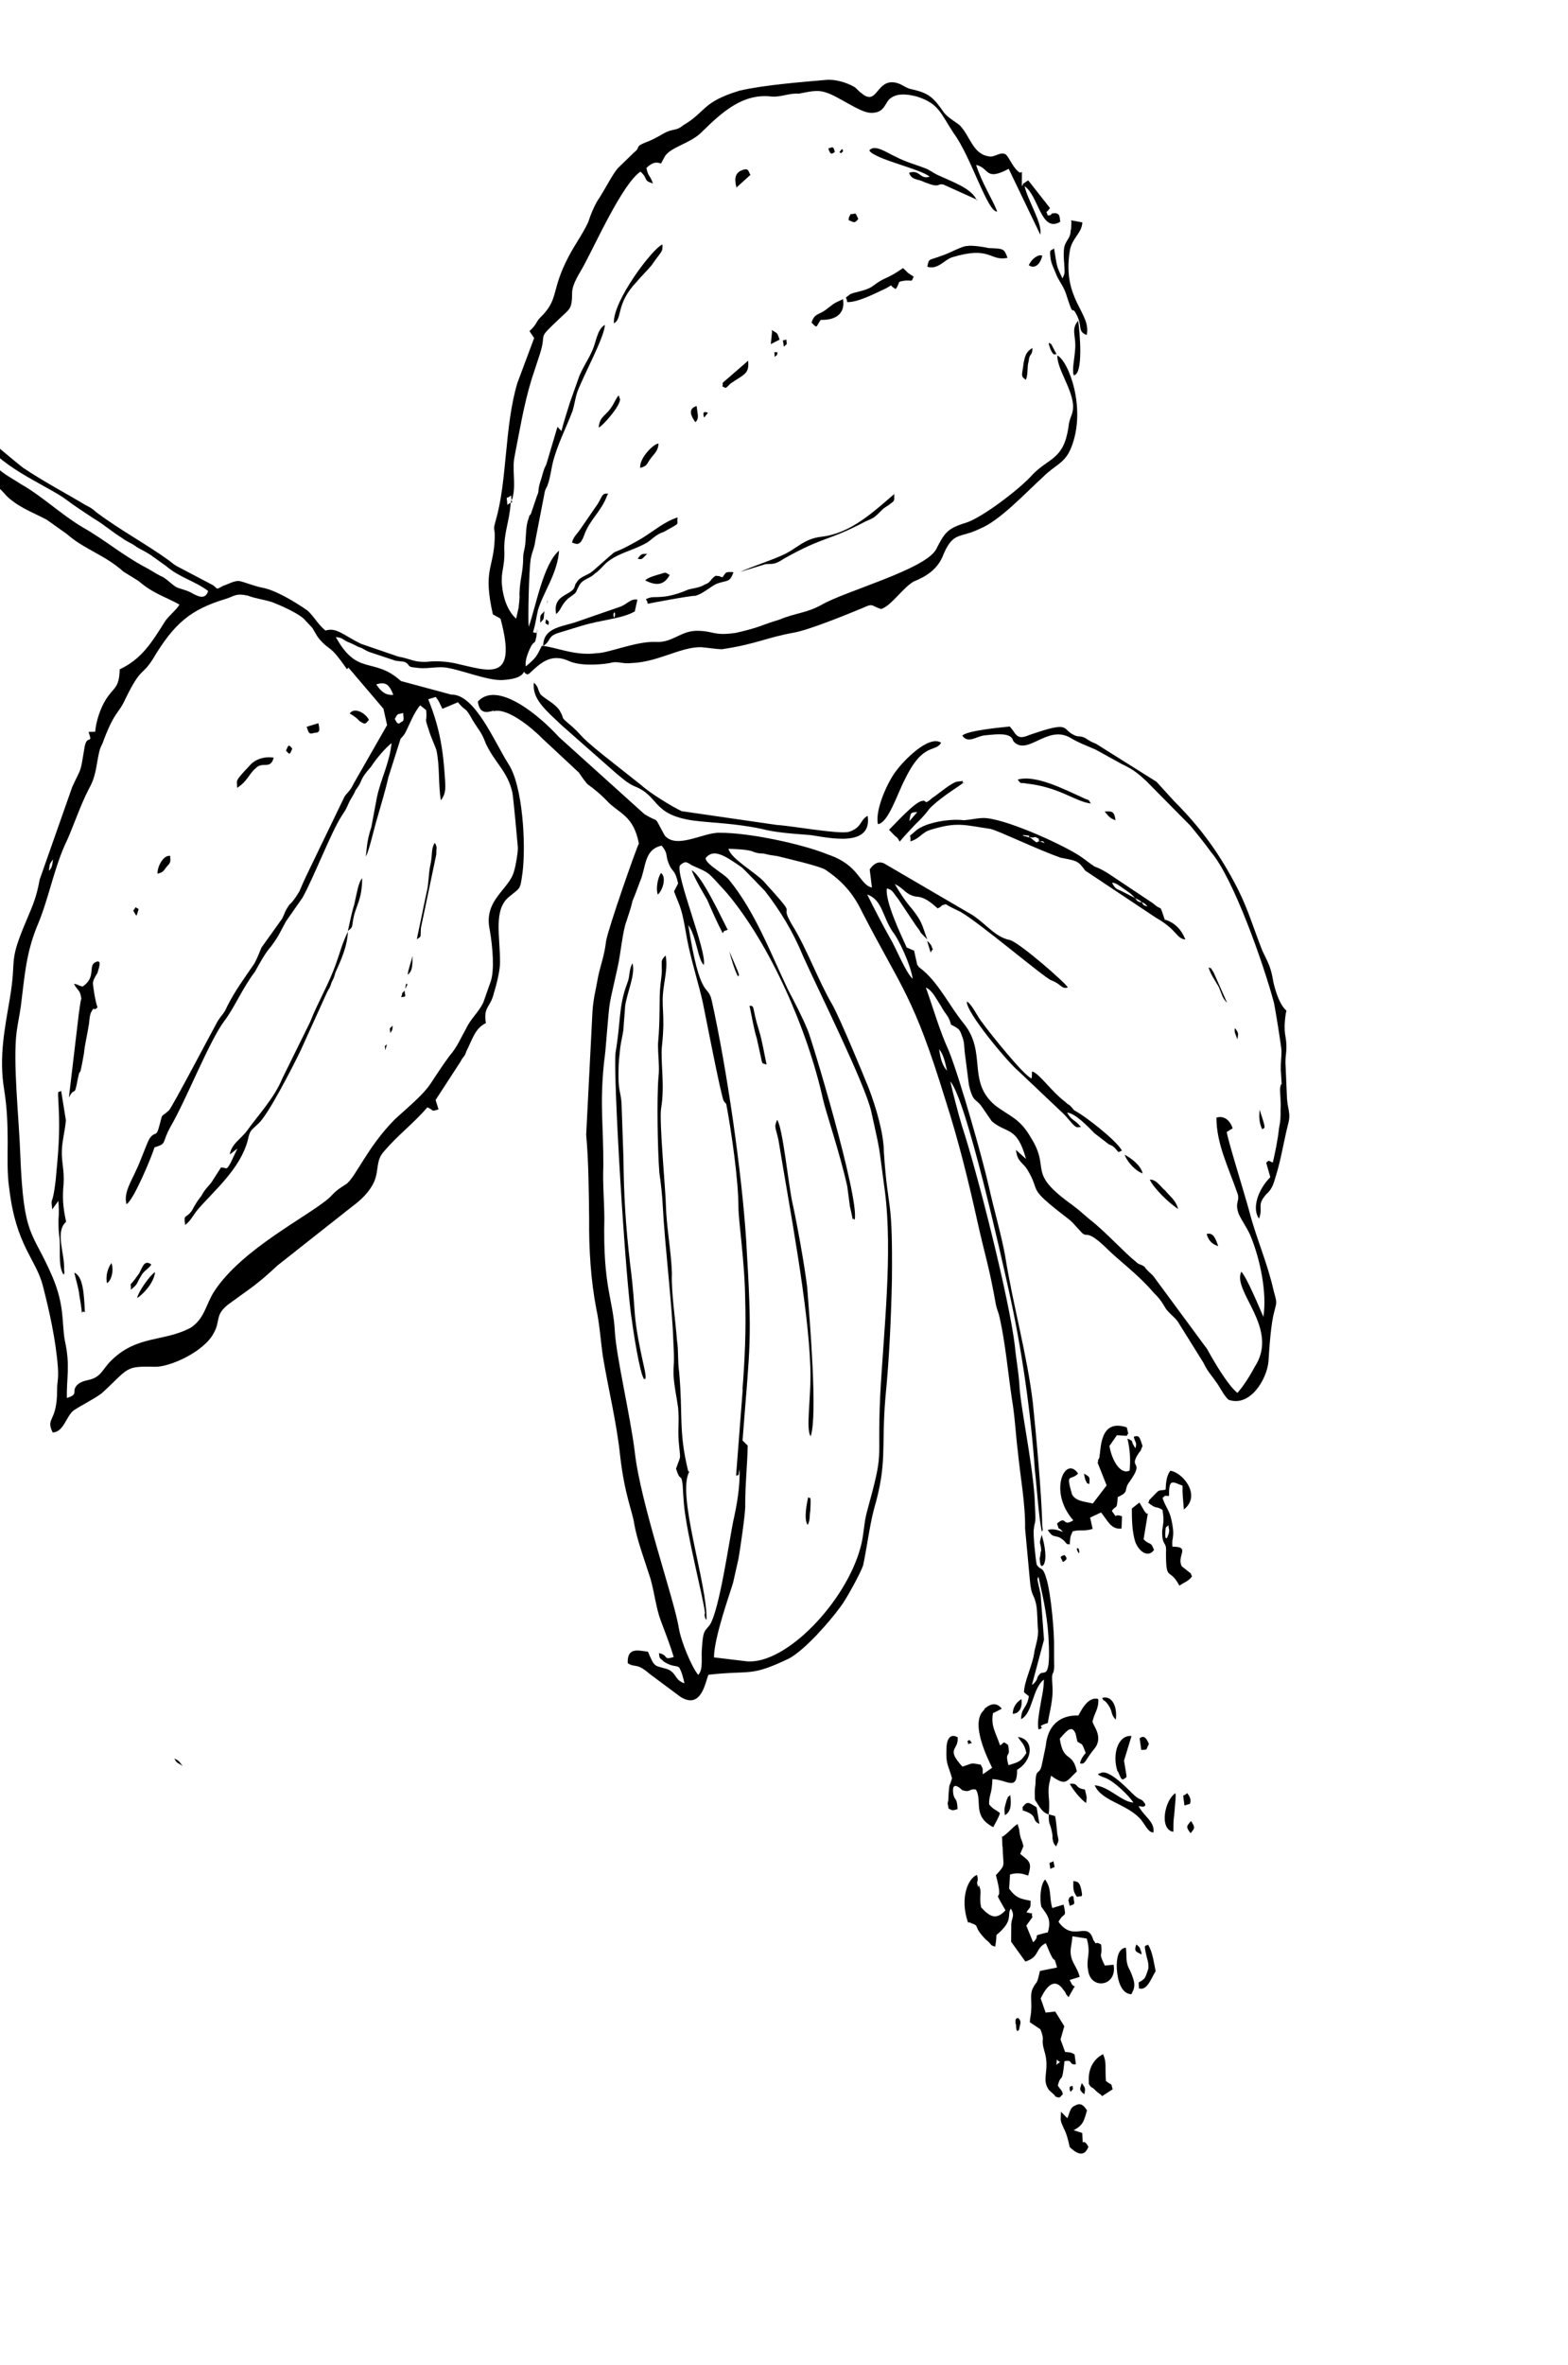 <svg width="453" height="683" viewBox="0 0 453 683" fill="none" xmlns="http://www.w3.org/2000/svg">
<path fill-rule="evenodd" clip-rule="evenodd" d="M14.113 251.456C15.092 250.634 15.116 249.582 15.309 248.129C14.065 250.077 14.572 248.877 14.113 251.456ZM113.993 207.511C114.343 207.927 114.742 209.721 115.889 208.5C116.977 208.167 116.517 207.262 116.469 205.883C114.657 206.437 115.031 205.8 114.029 207.674L113.993 207.511ZM100.243 193.248C95.132 185.925 95.64 188.209 92.752 185.085C91.58 183.875 91.048 182.644 90.239 181.323L87.701 178.615C85.623 176.811 80.912 174.767 78.652 173.889C76.152 173.086 73.917 172.898 71.658 172.021C67.998 171.223 67.937 172.113 65.038 172.999C55.133 176.026 50.326 179.935 44.132 190.365C40.98 195.335 40.846 192.414 36.318 201.638C34.253 206.276 33.323 204.992 30.051 213.484C29.363 215.61 29.049 215.358 28.602 217.411C27.758 221.153 27.77 224.111 25.729 227.697C22.928 233.082 21.153 239.025 18.594 244.338C15.346 251.776 13.874 260.24 10.626 267.679C7.486 275.607 7.149 281.633 6.028 290.512C5.69 293.055 5.159 295.307 4.821 297.85C3.663 306.566 5.491 322.906 5.855 333.247C6.815 357.867 9.278 355.023 15.164 368.729C18.693 377.058 17.824 381.853 18.707 386.984C20.375 394.487 19.18 397.814 19.326 403.693C23.071 402.548 20.329 401.819 22.454 399.775C24.652 398.058 26.549 399.046 28.88 396.766C30.233 395.307 30.655 394.307 32.25 392.774C39.774 385.422 47.602 387.559 55.296 383.291C59.197 380.53 59.486 376.609 61.889 372.913C69.969 360.513 89.294 351.122 95.212 345.828C97.302 343.622 97.543 343.548 100.019 341.92C102.701 340.055 106.142 331.164 114.161 323.138C126.118 312.514 122.338 315.238 129.849 304.928C132.108 302.321 133.001 299.957 134.667 297.009C135.971 294.171 138.17 292.454 139.594 289.58L141.731 283.526C142.927 280.199 142.321 273.415 141.511 268.611C139.552 259.802 147.174 256.95 148.538 251.481C149.057 249.754 149.66 246.085 149.612 244.707C149.454 242.838 148.304 230.124 148.014 228.819C146.672 222.783 143.047 220.407 140.377 214.777C139.059 211.173 137.996 210.453 136.534 207.938C134.153 203.614 134.939 205.987 132.293 202.789L127.812 204.681C126.929 203.034 127.171 202.961 125.89 201.261L123.716 201.926C126.894 209.839 127.995 215.949 128.552 224.838C128.795 228.248 128.65 229.337 127.37 231.122C126.56 226.318 127.114 221.27 126.062 216.54C125.954 216.05 124.165 212.067 123.875 210.762C122.448 206.669 123.476 208.968 123.125 205.068L121.397 203.68C119.549 205.813 118.354 209.14 117.183 211.414C116.555 212.652 116.072 212.799 115.697 213.436L112.208 224.433C111.231 228.739 110.156 232.029 108.937 236.408C108.249 238.535 106.559 246.02 105.69 247.331C106.052 243.736 106.208 242.12 107.283 238.83L108.876 230.33C109.998 224.934 112.582 220.312 113.112 214.575C111.156 216.218 108.897 218.825 107.158 221.447C103.547 225.512 105.118 225.032 102.726 228.202C101.966 230.003 101.314 230.55 100.553 232.351C99.792 234.151 99.551 234.225 98.512 235.936C95.735 240.27 90.64 253.325 87.427 259.185L82.633 266.051C80.967 268.999 80.701 270.126 78.31 273.296C76.462 275.428 75.291 277.703 73.625 280.651C70.122 285.206 67.502 291.407 64.785 294.851C60.413 300.717 53.833 317.537 49.257 325.381C46.588 330.204 48.388 330.177 44.643 331.321C43.822 334.011 38.618 346.577 36.553 347.731C35.586 344.542 38.11 340.809 39.293 338.009C40.465 335.734 42.179 330.681 43.181 328.806C44.956 326.347 45.102 328.742 46.067 324.963C47.154 321.146 46.151 323.021 48.845 320.629C50.33 318.607 60.57 299.101 62.864 294.916C64.108 292.968 64.712 292.783 65.642 290.582C68.069 285.834 70.46 282.664 73.479 278.257C74.481 276.382 74.783 275.419 75.544 273.619L81.449 265.368C82.451 263.493 81.968 263.641 83.623 261.219C84.601 260.397 85.471 259.086 86.509 257.375C87.439 255.175 87.439 255.175 88.574 252.737L99.526 230.052C100.395 228.741 101.12 228.519 102.17 226.282L111.831 209.392L110.779 204.661L100.654 192.774L100.243 193.248ZM113.629 200.654C112.42 197.539 111.357 196.819 108.7 197.631C110.053 199.657 111.346 200.829 113.629 200.654ZM147.646 143.044C146.052 144.577 146.342 142.398 146.584 145.808C148.54 144.165 147.889 146.454 147.646 143.044ZM295.231 49.675L295.22 53.685C295.461 53.611 295.594 53.048 295.594 53.048L297.056 52.079L303.351 60.084C301.865 62.106 302.264 60.417 302.663 62.211C304.583 62.147 302.795 61.648 304.837 61.547C306.033 61.704 306.142 62.193 306.299 64.061C300.707 67.339 300.113 56.545 296.017 53.79C296.96 58.031 301.25 64.559 300.538 67.739L291.414 48.751C284.493 52.434 285.941 48.507 282.003 47.621C283.72 53.019 286.813 57.648 288.094 61.09C285.328 61.412 280.614 45.432 275.611 38.599C271.744 32.812 271.369 29.965 264.979 27.912C263.191 27.413 259.53 26.616 257.332 28.333C255.629 29.376 255.751 32.823 251.438 32.574C248.322 32.481 241.797 27.507 238.379 26.635C235.878 25.832 233.462 26.57 230.732 27.056C228.099 26.816 225.55 28.118 222.917 27.877C214.702 26.904 208.784 32.197 202.854 38.017C199.617 41.445 193.517 42.439 191.972 45.35L190.969 47.224C189.423 46.652 188.336 46.984 186.742 48.517C187.358 51.29 187.624 50.163 188.639 52.989C185.583 52.007 187.467 51.779 185.039 49.56C179.881 53.053 172.383 69.804 168.543 76.901C167.541 78.776 165.391 81.872 165.295 84.34C165.26 89.403 164.668 89.061 161.806 91.853C154.776 98.531 158.086 95.429 156.058 101.972L153.522 109.715C151.362 116.822 150.155 124.159 148.707 131.57C147.862 135.313 149.047 139.48 148.202 143.223C147.755 145.276 147.96 143.297 147.514 145.349C147.237 150.486 145.438 153.998 145.717 159.313C145.814 163.813 144.667 165.035 145.018 168.934C145.369 172.834 146.687 176.438 149.115 178.657L149.827 175.478C149.984 173.862 150.165 172.936 150.08 171.394C150.224 166.82 151.13 165.672 151.165 160.609C151.189 159.557 151.612 158.557 151.768 156.941C151.997 153.909 151.973 151.478 152.733 149.677C152.999 148.551 152.866 149.114 153.361 148.44L155.075 143.386C155.836 141.586 155.341 142.26 155.788 140.207C156.053 139.081 156.476 138.08 156.741 136.954C157.26 135.227 157.26 135.227 157.804 134.19L161.051 123.268L162.223 124.477C162.669 122.424 163.828 118.934 164.649 116.244L167.426 108.427C168.984 104.989 170.095 103.604 171.024 101.404C172.196 99.129 172.449 95.045 174.756 93.817C174.635 97.338 168.755 108.021 166.799 113.148C166.111 115.275 165.954 116.891 165.435 118.617C163.479 123.745 161.016 128.33 159.652 133.8C159.205 135.852 158.916 138.031 158.36 139.595C157.841 141.322 157.986 140.232 157.431 141.795L154.667 156.055C154.33 158.597 153.846 158.744 153.303 161.524C152.833 164.629 152.485 178.15 152.74 181.034C154.876 174.98 156.952 162.847 161.517 159.013C161.047 165.602 157.05 170.831 155.408 176.211C154.829 178.827 154.672 180.443 153.984 182.57C155.53 183.142 155.071 182.237 155.204 181.674C154.938 182.801 155.12 183.616 154.866 184.216C154.42 186.269 154.492 184.853 153.453 186.565C152.825 187.802 151.521 190.639 151.92 192.434C154.855 189.969 155.024 189.569 156.534 186.494C160.605 186.818 166.102 189.493 172.359 188.625C175.838 188.607 183.592 185.192 189.306 185.361C194.295 185.753 196.578 182.093 201.494 182.158C206.411 182.224 206.097 183.713 212.716 182.735C220.073 181.009 218.877 180.852 225.279 178.895C229.76 177.003 232.876 177.095 237.249 174.714C243.856 170.778 267.229 164.504 270.441 158.644C272.868 153.896 273.617 152.621 279.052 150.96C283.642 149.557 294.79 141.097 298.281 137.069C303.112 132.108 307.255 132.757 308.667 123.441C309.028 119.846 310.224 120.003 309.982 116.593C309.413 111.715 305.414 106.492 305.461 102.644C308.626 104.116 314.029 117.969 309.453 129.298C307.63 133.862 304.864 134.185 301.385 137.688C296.446 142.159 288.861 150.401 283.051 152.699C277.35 155.487 275.477 153.447 272.652 159.885C271.07 164.375 267.543 166.499 263.871 167.969C260.586 170.019 257.434 174.989 254.535 175.875C251.479 174.893 252.457 174.072 249.063 175.632C244.34 177.598 233.928 181.826 229.471 182.666C221.281 184.124 218.721 185.952 208.61 187.474C206.931 187.465 204.781 187.077 202.546 186.889C196.591 186.793 190.092 191.218 182.41 191.476C179.644 191.799 178.508 190.753 176.092 191.491C172.48 192.072 167.117 192.318 163.915 190.684C158.962 188.713 156.1 191.505 152.791 194.607L152.307 194.754L151.715 194.413L151.365 193.997C150.604 195.798 147.597 196.194 145.314 196.37C140.868 196.683 132.871 193.204 128.244 192.702C125.369 192.536 122.953 193.274 120.006 192.782C117.372 192.541 118.701 192.135 117.082 191.236C116.49 190.895 114.448 190.996 113.856 190.654L106.753 188.296C105.207 187.723 105.098 187.234 103.588 186.825C102.283 186.178 101.691 185.836 100.423 185.353C98.526 184.365 99.009 184.217 97.016 183.956C103.312 195.445 107.925 189.506 115.839 196.669L130.384 200.585C137.185 200.422 142.829 214.202 146.804 220.478C151.021 226.68 151.991 243.805 150.966 251.958C150.206 257.242 150.472 256.116 146.885 259.129C142.561 262.889 144.471 270.319 144.46 277.814C144.485 280.245 143.387 284.588 142.698 286.715C141.721 291.02 139.571 290.632 140.381 295.437C137.228 296.923 136.516 300.102 134.717 303.614C134.198 305.341 133.848 304.925 133.051 306.562L125.841 317.651L126.699 320.35C124.284 321.089 125.612 320.683 123.474 319.768C119.368 324.508 114.935 327.779 110.95 332.481C108.45 335.162 109.586 337.951 108.028 341.388C106.724 344.226 104.272 346.543 101.833 348.334L80.213 365.395C73.8 371.363 72.713 371.695 65.84 376.757C62.012 379.844 63.776 381.395 61.735 384.981C58.934 390.367 49.077 394.773 44.801 394.687C35.85 394.461 37.396 395.034 29.352 402.37C26.913 404.161 23.76 405.648 21.284 407.276C19.086 408.993 18.422 413.551 15.221 413.658C13.082 409.26 16.525 410.821 16.499 401.421C16.475 398.99 16.97 398.316 16.727 394.906C16.146 387.069 14.296 378.75 12.386 371.32C10.403 363.564 4.653 359.747 2.704 343.444C2.003 339.129 2.207 333.666 2.218 329.655C2.181 324.266 2.072 320.293 1.201 314.636C-0.384 305.19 1.451 296.615 2.838 288.351C4.962 275.856 2.099 278.647 7.968 265.007C9.658 261.006 10.588 258.805 11.456 254.01L20.861 227.268C23.554 221.393 23.143 223.609 24.35 216.272C24.977 211.55 27.007 215.459 25.581 211.366L27.502 211.301C27.731 208.27 29.059 204.38 30.592 201.994C32.875 198.335 34.421 198.908 34.589 193.282C41.015 190.272 43.925 185.376 47.741 179.331C48.611 178.02 51.219 175.829 51.847 174.592C47.861 172.326 44.321 171.492 40.008 167.758L35.671 165.077C30.342 160.26 24.302 158.622 19.324 154.22L13.501 150.077C9.985 148.19 6.216 146.903 2.725 143.963C1.311 142.828 0.779 141.596 -0.876 140.534C-3.196 138.804 -2.664 140.036 -4.718 137.179C-6.772 134.323 -9.913 131.799 -10.446 127.084C-7.293 125.597 -4.985 131.338 -2.436 133.52C0.923 137.023 2.433 137.432 6.058 139.809C12.255 143.315 17.692 148.621 23.926 152.291C30.124 155.797 35.38 160.288 41.819 163.72C43.124 164.367 45.093 165.681 46.398 166.327C47.944 166.9 49.189 168.436 50.844 169.498C52.148 170.144 54.142 170.406 55.797 171.468C57.102 172.115 59.312 173.355 60.133 170.665C56.4 167.8 51.785 166.771 47.943 163.416L43.497 160.246C41.842 159.184 41.286 159.005 39.511 157.98C38.097 156.844 36.587 156.435 35.173 155.299C32.491 153.68 30.063 151.46 27.103 149.752C24.07 147.717 21.823 146.313 19.032 144.205C13.922 140.366 -2.363 133.846 -4.708 126.201C-3.512 126.358 2.952 132.222 6.685 135.087C12.75 139.157 18.875 142.337 24.831 145.917C26.136 146.563 26.728 146.905 27.863 147.951C34.98 153.267 42.132 157.004 48.897 161.905C50.311 163.041 50.625 163.293 51.93 163.94L61.571 169.007C62.984 170.142 62.38 170.327 64.446 169.173C65.774 168.767 67.598 167.687 69.036 167.77C70.232 167.927 73.638 169.325 75.789 169.713C79.691 170.436 85.212 173.801 88.715 176.214C90.793 178.018 91.47 179.902 94.02 182.084C97.281 181.087 99.226 183.454 104.288 185.914L115.04 189.596C118.942 190.319 119.401 191.224 123.122 191.132C125.888 190.809 128.763 190.976 131.469 191.542C141.097 193.652 149.687 197.472 144.597 178.645L142.386 177.404C139.485 164.354 142.601 164.447 142.926 155.463C143.046 151.942 142.285 153.742 143.202 150.326C146.582 138.84 145.697 123.257 149.464 110.608L154.317 97.626L152.964 95.601C155.536 93.246 154.377 93.252 156.828 90.935C161.418 86.048 159.231 83.755 164.206 74.22C166.005 70.709 168.396 67.539 169.954 64.101C170.642 61.974 171.403 60.174 172.405 58.3C174.554 55.204 177.114 49.892 178.709 48.359L183.165 44.035C185.363 42.318 183.08 42.493 186.752 41.022C188.081 40.616 190.146 39.462 192.091 38.345C194.398 37.117 195.461 37.838 197.297 36.231C204.145 32.221 202.647 29.544 213.639 26.184C220.754 24.532 231.408 23.714 238.619 23.077C241.144 22.828 244.442 23.737 246.81 25.103C247.402 25.445 247.982 26.313 248.888 26.907C253.516 30.893 253.103 22.657 258.793 23.88C260.822 24.304 261.475 25.499 263.746 25.85C268.24 26.915 269.654 28.051 272.711 32.517C273.955 34.053 275.852 35.041 277.266 36.177C280.274 39.264 281.036 44.432 285.578 45.134C287.366 45.633 288.972 43.574 290.628 44.636C291.8 45.846 292.658 48.545 294.627 49.859L295.231 49.675Z" fill="black"/>
<path fill-rule="evenodd" clip-rule="evenodd" d="M298.203 486.563C300.159 484.92 299.205 484.689 300.352 483.467C301.463 482.082 303.385 485.502 303.02 475.16C302.789 467.74 301.665 462.683 299.996 455.179C299.839 456.795 299.187 453.859 300.637 460.384L301.619 473.498L298.166 486.4L298.203 486.563ZM273.608 309.241C272.992 306.467 272.557 304.51 271.312 302.974C271.796 306.31 272.364 307.705 273.608 309.241ZM263.661 282.491C263.069 278.665 259.757 271.315 257.812 268.948C254.876 264.445 254.899 259.908 250.538 258.28C252.218 261.773 255.13 267.329 257.051 270.748C258.864 273.678 261.62 280.85 263.698 282.654L263.661 282.491ZM214.496 401.35C215.171 392.782 215.568 384.124 215.288 375.324C215.177 364.383 213.327 352.579 213.338 348.569C213.349 341.075 211.352 326.877 209.817 318.81L209.116 317.979C208.415 317.148 203.445 291.315 203.046 289.521C201.922 284.464 200.169 278.902 198.936 273.356C198.319 270.583 197.944 267.736 197.327 264.963C196.493 261.211 195.792 260.38 194.741 257.391L195.912 255.117C194.969 250.875 194.341 252.113 193.241 249.487C192.141 246.862 193.108 246.566 191.162 244.199C185.98 245.261 186.658 250.628 184.931 254.466C183.869 257.23 183.736 257.793 182.722 260.194C182.275 262.247 181.635 264.01 180.947 266.137C179.885 268.901 179.294 275.527 178.449 279.27C175.77 291.587 176.265 287.429 175.228 299.592C174.999 302.623 174.843 304.239 174.505 306.782C173.227 319.019 174.364 325.291 174.306 336.633C174.101 342.096 174.561 346.485 174.599 351.874C174.144 371.874 177.152 374.961 177.649 384.739C178.122 392.086 182.063 408.651 183.382 419.223C185.004 434.058 194.806 461.898 196.1 470.038C196.693 473.864 199.763 481.288 201.708 483.655C203.302 482.122 202.468 478.371 202.806 475.828C203.083 470.692 203.675 471.033 205.076 469.211C207.853 464.878 210.712 444.666 211.834 439.271C212.812 434.966 213.862 429.244 213.655 424.255C213.209 426.308 213.74 425.797 212.653 426.129L214.581 401.15L214.496 401.35ZM251.71 320.986C249.969 313.156 236.434 285.935 232.095 276.286C229.026 268.862 225.401 263.002 221.051 257.363C219.879 256.153 215.505 251.567 214.369 250.52C209.017 246.756 206.057 245.047 203.835 247.817C203.992 249.685 209.054 252.145 210.649 254.096C218.116 263.312 222.262 274.414 227.604 285.673C229.634 289.582 231.628 293.328 233.296 297.347C234.178 298.994 248.345 345.882 246.921 352.241C245.749 351.031 246.837 354.183 245.93 350.105L245.531 348.31L244.781 342.616C242.604 332.829 238.591 321.164 237.757 317.412C233.223 297.021 222.346 272.472 209.925 257.802C203.956 251.264 205.213 252.274 199.909 249.888C198.254 248.826 197.94 248.574 196.43 249.906C195.126 252.744 204.299 274.852 203.334 278.632C201.606 277.243 201.242 270.386 198.838 267.114C202.37 289.379 204.495 283.852 205.619 288.909C209.972 308.484 214.29 338.348 215.563 357.993C217.393 388.27 216.692 387.439 214.523 415.976L216.009 417.438C215.914 423.39 215.287 428.112 215.3 434.553C215.458 436.422 213.757 447.917 213.346 450.133L211.789 457.055C210.836 460.308 206.357 472.652 206.261 478.605L215.672 479.735C227.003 480.801 244.37 462.601 248.607 446.846C249.56 443.593 249.572 439.582 250.525 436.329C255.583 417.885 253.374 423.612 254.276 403.302C255.262 384.534 257.976 361.928 255.629 343.83C253.705 329.958 254.648 334.2 251.746 321.15L251.71 320.986ZM142.63 205.202C140.214 205.941 138.535 205.932 138.051 202.595C143.751 196.323 156.184 206.983 161.488 212.852L186.172 235.098C191.101 238.121 188.455 234.923 192.068 241.309C195.536 245.302 203.326 240.307 207.88 240.483C216.119 240.404 231.678 243.661 239.205 246.761C248.41 249.871 248.242 255.497 251.902 256.295L251.261 251.09C252.131 249.779 253.519 248.483 255.38 249.308L281.028 264.29C285.124 267.045 287.601 270.643 291.781 271.456C294.523 272.186 307.97 283.929 308.502 285.16C306.69 285.714 306.606 284.172 303.791 283.116C302.003 282.617 283.215 266.583 277.453 263.293C276.148 262.646 274.287 261.821 273.224 261.101C270.808 261.839 273.224 261.101 270.917 262.329C268.839 260.525 267.075 258.974 264.478 258.896C261.494 258.241 261.095 256.446 258.522 255.316C259.984 257.831 261.567 260.309 263.633 262.639C266.388 266.326 266.147 266.4 267.875 271.272L266.038 269.395C265.579 268.49 265.229 268.074 264.685 267.37L259.465 259.558C257.87 257.606 258.003 257.043 256.215 256.544C255.612 260.213 260.421 270.241 261.944 273.608L264.083 274.522L265.026 278.764C265.267 278.69 265.376 279.179 265.376 279.179L266.79 280.315C271.417 284.301 274.547 290.835 278.438 295.569C285.204 303.954 279.299 312.205 287.418 319.131C291.622 322.375 294.57 322.868 297.724 328.35C303.862 337.971 296.179 338.229 309.832 347.993C312.151 349.723 313.323 350.933 315.051 352.321C319.255 355.565 325.224 362.103 328.015 364.212C329.187 365.421 329.32 364.858 330.697 365.831C331.156 366.736 332.534 367.708 333.234 368.54L348.749 389.581C351.13 393.905 354.828 400.092 357.498 402.237C359.345 400.105 361.253 397.082 362.425 394.808C369.876 383.646 355.885 372.94 358.614 367.228C360.1 368.69 363.665 377.182 364.995 380.26C366.068 373.485 364.134 363.624 361.136 356.526C360.145 354.39 358.865 352.691 357.874 350.555C356.556 346.951 358.477 346.887 357.377 344.261C354.863 337.016 351.419 330.229 351.43 322.735C353.604 322.07 355.331 323.458 356.117 325.831L354.414 326.874C354.572 328.743 359.527 344.649 360.93 349.795C362.912 357.552 366.151 364.575 368.001 372.895C369.077 376.573 368.727 376.157 368.147 378.773C367.194 382.026 366.712 389.142 366.459 393.226C365.941 398.437 361.122 406.356 354.973 404.228C353.56 403.093 352.46 400.467 351.215 398.931C349.862 396.906 348.92 396.149 347.699 393.56L340.678 382.292C339.796 380.645 338.492 379.999 336.897 378.047C335.434 375.532 334.734 374.701 333.247 373.239C328.535 367.711 323.533 364.362 318.882 359.687C313.203 354.454 314.279 358.132 311.983 355.349C310.147 353.472 310.038 352.982 308.032 351.505C296.047 342.276 301.109 344.736 296.675 337.555C295.321 335.53 293.884 335.447 293.521 332.073L296.42 334.671C293.761 325.031 290.826 327.496 286.513 323.763L283.649 319.586C281.945 317.145 281.076 318.456 279.915 313.236L278.693 303.679C278.536 301.811 278.559 300.759 277.991 299.364C277.242 297.154 277 297.228 275.937 296.508C273.726 295.267 275.454 296.656 273.883 293.652C272.53 291.626 273.182 292.821 271.72 290.306C270.367 288.281 269.34 285.981 267.479 285.156C269.884 291.912 271.359 297.385 274.139 303.504C277.317 311.417 283.942 334.827 285.683 342.657C287.134 349.182 289.467 357.354 290.386 362.648C292.733 377.261 296.697 391.032 298.379 404.977C299.202 412.74 301.03 432.564 301.092 440.384C301.359 442.742 301.31 441.363 301.008 442.326C300.065 438.085 299.544 429.36 298.975 424.481C297.764 407.43 295.175 389.406 291.439 372.605C289.263 362.817 279.215 317.631 274.539 312.266C275.265 315.529 276.957 321.98 277.924 325.168C282.263 338.302 291.512 374.673 293.194 388.618C293.545 392.518 294.162 395.291 294.501 399.717C294.756 406.085 298.056 420.929 298.88 432.176C299.377 441.954 299.026 438.054 298.665 441.649C298.399 442.776 299.186 450.375 299.512 451.843C300.866 453.868 301.191 451.852 302.449 456.346C303.633 460.513 304.662 471.523 304.518 476.096C304.494 477.149 304.556 481.485 304.556 481.485C304.327 484.517 303.71 481.744 304.037 486.696C304.388 490.596 303.181 494.449 302.711 497.554C298.483 498.847 302.687 498.607 300.029 499.419C299.63 497.625 300.173 494.846 300.499 492.83C300.97 489.724 301.477 488.524 301.597 485.003C298.179 487.616 298.373 494.873 294.979 496.433C295.099 492.912 296.646 493.485 297.249 489.816L295.835 488.68C295.955 485.16 298.371 480.937 298.865 476.779C299.312 474.726 299.819 473.526 299.915 471.057C299.649 468.7 299.769 465.179 299.333 463.221C298.608 459.959 297.98 461.196 297.532 456.281L296.152 441.372C296.271 434.367 294.772 426.463 294.058 419.19C293.416 413.986 293.21 408.996 292.327 403.866C291.251 396.704 290.488 388.052 288.819 380.548C288.42 378.754 288.07 378.338 287.743 376.87C285.651 365.14 284.733 363.331 282.375 352.727C279.691 340.656 276.947 329.474 273.175 317.735C263.831 287.317 260.666 285.845 249.101 263.422C246.43 257.793 243.072 254.29 238.662 251.283C237.248 250.147 227.064 247.859 224.6 247.219C223.404 247.062 222.208 246.905 220.698 246.495C219.261 246.412 219.019 246.486 217.473 245.913C216.168 245.267 211.892 245.18 210.454 245.097C211.071 247.87 217.86 251.718 220.519 254.39C231.792 266.797 224.518 259.613 228.711 266.868C233.11 273.885 236.301 283.014 240.457 290.106C242.838 294.431 248.978 309.278 250.984 314.24C253.172 320.017 255.323 327.373 255.361 332.762C256.548 350.866 257.936 344.344 257.675 369.859C257.412 381.438 256.871 392.927 255.786 403.711C254.569 418.543 256.442 422.326 252.41 436.102C251.179 441.008 250.491 446.618 249.369 452.014C248.681 454.14 244.466 461.874 242.86 463.933C239.6 468.414 232.498 476.508 227.884 478.964C216.567 484.34 217.255 482.213 204.668 483.621C203.738 485.822 202.64 493.649 196.684 490.069L187.72 483.401C183.878 480.046 183.6 481.699 181.353 480.295C181.147 475.306 184.831 476.793 187.187 476.944C189.084 481.416 188.976 480.927 192.273 481.835C195.571 482.743 194.678 485.107 197.734 486.089C197.408 484.621 197.009 482.827 196.199 481.506C195.136 480.786 194.52 481.497 191.838 479.878C190.666 478.668 190.533 479.231 190.376 477.363C193.36 478.019 191.367 479.499 194.628 478.502C193.553 474.824 192.114 471.257 190.833 467.816C189.516 464.212 189.092 459.986 187.907 455.818C186.191 450.42 184.003 444.642 183.193 439.838C182.709 436.502 180.498 431.777 179.191 420.678C178.21 411.048 175.792 401.334 174.208 391.888C173.615 388.063 173.228 382.258 172.285 378.017C170.676 369.623 170.119 360.735 170.201 351.824C170.103 343.841 170.053 335.494 169.351 327.695L171.156 292.3C171.409 288.216 172.097 286.089 172.833 281.857C173.678 278.115 174.607 275.914 175.102 271.756C175.705 268.088 183.915 244.673 184.579 243.599C182.97 235.205 178.658 234.956 175.226 231.127C173.39 229.249 171.976 228.113 169.657 226.383C168.956 225.552 168.412 224.847 167.252 223.111L156.837 213.403C153.829 210.316 146.531 204.184 142.545 205.403L142.63 205.202Z" fill="black"/>
<path fill-rule="evenodd" clip-rule="evenodd" d="M305.185 596.274C307.141 594.631 306.03 596.015 305.341 594.658L305.185 596.274ZM289.407 530.54C291.11 529.497 292.511 527.675 293.973 526.706C294.831 529.405 294.299 528.174 294.698 529.968C295.097 531.763 295.157 530.873 295.665 533.157L294.735 535.358L296.149 536.493C297.877 537.882 297.853 538.934 297.032 541.624C295.485 541.051 293.975 540.642 291.801 541.307L291.548 545.391C293.602 548.247 295.04 548.33 297.746 548.897C297.771 551.328 297.589 550.513 296.551 552.224C299.293 552.954 297.638 551.892 298.278 553.612L296.503 556.071L298.473 560.87C301.046 558.515 297.229 559.334 302.737 557.998C303.823 554.182 302.53 553.009 300.827 550.568C300.319 548.285 300.572 544.201 301.924 542.742C303.979 545.598 302.976 547.472 304.016 550.987L307.277 549.99C308.22 554.232 307.435 551.859 305.804 554.97C310.263 561.098 314.176 554.328 315.88 560.253C317.233 562.278 315.88 560.253 318.091 561.493C318.684 565.319 317.089 563.367 319.192 567.603L321.716 567.354C322.817 573.463 315.593 574.626 314.469 569.569C313.526 565.328 315.337 564.774 313.971 559.791L309.828 559.141C309.599 562.173 308.983 562.883 309.491 565.167C309.89 566.962 311.412 568.587 311.92 570.871L309.021 571.757C309.903 573.403 309.589 573.151 310.616 573.708L310.374 573.782L308.708 576.73L308.007 575.899C307.898 575.41 307.548 574.994 307.198 574.579C304.334 570.402 301.798 574.661 300.663 577.099L302.089 581.193L304.855 580.87L307.478 585.12L306.391 588.937L307.709 592.541C308.905 592.698 309.388 592.55 310.451 593.271L310.826 596.118C308.543 596.293 310.258 594.723 307.528 595.209C306.805 602.399 306.574 598.462 305.609 602.242C306.418 603.562 306.781 603.451 307.071 604.757C306.093 605.578 306.443 605.994 304.897 605.421C304.788 604.932 303.41 603.959 303.06 603.543C300.656 600.272 303.506 598.007 301.681 592.119C300.605 588.441 302.018 589.576 300.58 586.009L297.548 583.974C297.909 580.38 296.836 587.154 297.704 582.359C298.44 578.127 297.208 576.064 298.621 573.716C299.623 571.842 299.466 573.458 300.444 569.152L305.384 568.165C304.018 563.182 305.36 569.217 302.146 561.141C298.993 562.627 300.455 565.142 296.227 566.434L292.119 560.721L292.154 555.658C292.239 553.716 293.326 553.384 292.057 551.159C290.946 552.543 292.432 554.006 289.847 556.886C286.852 560.241 288.41 556.803 287.529 562.124C285.741 561.626 286.937 561.783 284.738 560.016C280.715 555.845 283.421 556.412 280.606 555.356C279.301 554.709 280.606 555.356 279.652 555.125C277.138 547.879 279.866 542.167 282.282 541.429C282.79 543.713 282.126 543.045 282.307 543.86C282.924 546.633 282.331 542.808 283.189 545.507C283.516 546.975 282.851 548.049 283.468 550.822C286.005 553.531 287.781 554.556 290.487 551.639C285.87 543.642 290.487 551.639 287.718 541.509C290.713 538.155 289.808 539.303 289.661 533.424C289.444 532.445 289.637 530.993 289.419 530.014L289.407 530.54Z" fill="black"/>
<path fill-rule="evenodd" clip-rule="evenodd" d="M291.432 209.544C293.51 211.348 293.329 214.016 297.207 212.308C309.66 207.979 306.484 210.518 310.362 212.294C311.666 212.941 312.041 212.304 313.66 213.202C314.723 213.923 315.315 214.264 316.583 214.748L334.125 225.762L339.079 231.216C346.703 238.816 352.406 246.48 357.687 256.886C360.709 262.932 362.075 267.915 364.721 274.597C366.401 278.09 367.175 279.247 367.876 283.563C368.602 286.825 369.919 290.429 371.647 291.818C371.2 293.87 370.887 297.102 371.395 299.386C372.096 303.701 371.118 304.523 371.433 308.259L371.772 316.169C371.87 320.669 373.138 321.152 372.052 324.968C370.821 329.874 370.157 334.432 368.817 338.849C368.129 340.976 367.84 343.155 365.883 344.798C362.888 348.152 365.038 348.54 363.722 351.904C361.668 349.048 363.31 343.668 366.994 339.929L365.809 335.762C366.787 334.94 366.183 335.125 367.73 335.697C368.309 333.081 369.154 329.339 369.515 325.744C369.962 323.691 369.986 322.638 369.961 320.207C370.118 318.591 369.755 315.218 369.815 314.328C370.286 311.223 370.456 316.049 370.019 308.865C369.995 306.434 370.272 304.781 370.224 303.402C370.139 301.86 368.385 291.072 368.059 289.604C365 278.17 356.285 253.482 349.857 246.04C347.803 243.183 345.858 240.816 343.913 238.449L331.093 225.469C328.665 223.25 327.251 222.114 324.086 220.642L316.584 216.49C314.01 215.36 311.63 214.52 308.948 212.9C302.509 209.468 296.954 218.135 293.003 214.29C292.303 213.459 292.895 213.801 292.194 212.97C290.708 211.508 286.854 212.163 284.571 212.338C282.047 212.587 279.716 214.868 278.012 212.427C279.365 210.968 289.221 210.046 291.746 209.796L291.432 209.544Z" fill="black"/>
<path fill-rule="evenodd" clip-rule="evenodd" d="M311.469 425.54C309.138 427.821 307.881 425.069 309.694 431.483C310.685 433.619 313.923 433.675 315.71 434.174L319.708 428.945L317.061 422.263C317.303 422.189 317.303 422.189 317.194 421.7L317.568 421.063C318.147 418.447 317.59 409.558 325.527 412.184C326.252 415.447 325.986 413.089 325.552 414.616L322.677 414.449L320.527 417.545C321.12 421.371 323.573 426.022 326.363 424.646C326.592 421.615 326.567 419.183 325.733 415.431C327.871 416.345 326.325 415.773 328.029 418.214C328.548 416.487 327.944 416.672 327.545 414.877C329.115 414.397 329.224 414.887 330.082 417.586C329.454 418.823 329.817 418.712 329.08 419.46C325.686 424.504 330.916 421.338 326.412 427.767C324.395 430.3 326.545 430.688 322.91 432.322C322.657 436.406 322.463 434.375 321.219 436.323C323.273 439.179 321.328 436.812 324.143 437.868L324.023 441.389C321.015 441.786 320.036 439.123 318.091 436.756L314.938 438.243L315.664 441.505C313.006 442.318 311.943 441.597 309.89 442.225C309.129 444.025 309.262 443.462 309.045 445.967C307.849 445.81 308.562 446.115 307.39 444.905C304.961 442.686 304.515 444.739 302.702 441.809C304.272 441.329 305.819 441.901 307.087 442.385C305.492 440.433 306.242 442.643 305.383 439.944C308.318 437.479 306.797 441.08 310.082 439.03C302.833 430.793 307.626 420.443 311.275 425.251L311.469 425.54Z" fill="black"/>
<path fill-rule="evenodd" clip-rule="evenodd" d="M284.496 493.367C286.452 491.724 288.132 491.733 289.412 493.432L286.864 494.734C286.261 498.402 287.505 499.938 288.931 504.032C290.393 503.063 289.559 502.795 291.214 503.857C292.157 508.098 290.103 505.242 291.361 509.735C294.622 508.738 294.863 508.665 296.518 506.242C295.901 503.469 295.418 503.617 294.065 501.592C298.691 502.094 298.632 508.209 293.849 511.065C293.863 517.507 290.987 513.856 286.711 513.77C286.567 518.343 285.733 518.076 285.746 521.033C286.99 522.569 287.473 522.422 288.887 523.557C288.621 524.684 287.583 526.395 286.955 527.632C280.83 524.452 283.885 520.208 281.964 516.789C279.934 516.364 280.502 517.758 278.002 516.955C278.002 516.955 274.643 513.452 275.453 518.256C275.852 520.051 276.516 518.977 276.638 522.424C275.309 522.83 275.068 522.904 274.004 522.183C273.738 519.826 273.654 521.768 273.98 519.752L274.064 517.81C274.426 514.215 274.088 516.757 275.041 513.504C273.857 509.337 273.253 509.521 273.433 505.111C273.408 502.679 274.302 500.316 276.67 501.682C277.021 505.582 273.083 504.695 278.037 510.15C281.298 509.153 280.102 508.996 283.327 509.578C284.21 511.224 283.787 510.483 283.944 512.351L286.625 510.486C285.634 508.35 280.003 497.528 284.327 493.767L284.496 493.367Z" fill="black"/>
<path fill-rule="evenodd" clip-rule="evenodd" d="M199.125 425.039C195.417 431.573 204.458 457.729 204.11 467.765C203.76 467.35 203.869 467.839 203.542 466.371L203.675 465.808C203.215 461.419 198.464 443.533 197.592 434.392C197.435 432.524 197.35 430.982 197.205 428.587C196.721 425.251 196.613 428.246 195.307 424.115C196.889 419.625 196.551 422.167 196.055 415.873C195.812 412.463 196.259 410.41 195.908 406.51C195.533 403.663 194.59 399.422 194.577 396.464C194.552 394.033 194.915 393.922 194.539 387.591C194.283 377.739 192.057 359.605 191.475 348.285C191.341 345.364 190.978 341.99 190.494 338.654C189.998 332.36 189.705 317.119 190.247 310.855C190.585 308.313 190.101 304.977 190.1 301.493C190.847 293.251 190.315 288.535 190.809 284.377C190.966 282.762 191.28 281.272 191.195 279.73C191.17 277.298 190.929 277.372 192.281 275.914C192.898 278.687 192.186 281.866 191.848 284.408C190.775 291.182 192.321 291.755 191.248 302.013C190.753 306.171 192.144 313.586 190.998 320.033C190.395 323.702 192.331 344.016 192.393 348.352C192.539 354.231 193.966 361.809 194.112 367.687C193.908 373.15 195.093 380.802 195.59 387.096C196.074 390.432 195.736 392.974 196.22 396.311C197.334 408.862 195.994 413.278 198.811 424.787L199.125 425.039Z" fill="black"/>
<path fill-rule="evenodd" clip-rule="evenodd" d="M331.549 261.74C329.713 259.862 330.244 261.094 328.625 260.195C327.925 259.364 327.381 258.659 326.439 257.902C324.469 256.587 322.234 254.657 321.268 254.953C322.077 256.273 322.15 256.599 323.696 257.172L329.229 260.01C330.643 261.146 329.797 261.404 331.549 261.74ZM300.271 242.904L301.817 243.477C301.116 242.646 301.467 243.061 300.271 242.904ZM300.271 242.904C299.57 242.073 301.116 242.646 299.099 241.695C298.615 241.842 298.253 241.953 297.419 241.685L298.833 242.821C299.896 243.541 299.183 243.237 300.271 242.904ZM297.456 241.848C296.755 241.017 298.543 241.516 296.151 241.202C295.197 240.971 295.668 241.35 295.668 241.35L297.456 241.848ZM336.66 265.579C339.16 266.382 341.238 268.186 342.447 271.301C339.814 271.06 340.151 268.518 333.954 265.012L313.512 251.4C311.458 248.544 311.216 248.618 306.36 247.663C299.498 245.231 288.939 240.096 286.197 239.367C278.466 238.246 276.569 237.257 268.838 239.62C266.181 240.433 265.903 242.085 263.004 242.972C263.342 240.429 261.941 242.251 264.308 240.134C267.171 237.343 274.95 236.359 278.417 236.867C280.7 236.691 282.029 236.285 283.949 236.221C289.591 236.064 306.057 243.4 311.771 247.054C313.427 248.116 314.562 249.163 316.217 250.225C317.764 250.797 318.791 251.354 320.446 252.416L333.168 260.897C336.067 263.495 334.738 260.417 336.575 265.779L336.66 265.579Z" fill="black"/>
<path fill-rule="evenodd" clip-rule="evenodd" d="M303.033 523.936C301.004 523.511 300.133 521.338 299.01 519.765C298.925 518.223 298.876 516.845 299.154 515.192C299.189 510.129 300.325 512.917 301.001 509.575L302.123 504.18C303.063 494.485 311.278 495.458 311.519 495.384C311.761 495.31 313.97 489.583 317.305 490.654C317.438 493.575 316.218 494.471 315.639 497.087C315.615 498.139 318.938 501.479 316.22 504.923C313.467 508.203 313.552 509.745 312.005 509.173C312.271 508.046 312.935 506.972 313.672 506.224C312.463 503.11 312.922 504.015 311.267 502.953L310.759 500.669C309.551 497.554 307.643 500.576 306.169 502.072C307.246 509.234 309.77 505.501 311.112 511.536C308.008 514.402 308.093 515.944 303.647 512.773L303.068 515.389C302.597 518.495 303.419 519.289 302.997 523.773L303.033 523.936Z" fill="black"/>
<path fill-rule="evenodd" clip-rule="evenodd" d="M250.691 235.76C252.022 245.806 236.535 241.132 233.297 241.077C229.226 240.753 223.996 240.436 219.743 239.296C211.903 237.686 205.706 237.664 200.125 236.931C188.25 235.16 190.569 229.922 183.356 227.074C181.218 226.16 179.732 224.698 178.004 223.31L162.443 209.6C157.706 205.124 153.623 201.843 154.25 197.122C155.736 198.584 155.132 198.768 156.171 200.541C157.657 202.003 160.508 203.222 161.741 205.285C163.203 207.799 161.826 206.827 163.904 208.63C169.123 212.958 165.608 211.071 174.56 218.265L185.361 226.81C187.79 229.029 194.217 232.988 196.948 234.244L224.406 238.22C228.718 238.469 241.898 240.887 245.111 240.253C249.097 239.034 248.348 236.824 250.655 235.597L250.691 235.76Z" fill="black"/>
<path fill-rule="evenodd" clip-rule="evenodd" d="M186.059 398.196C184.815 396.66 182.867 383.841 182.565 381.32C180.763 370.896 177.03 310.017 177.85 303.843C179.37 295.016 178.669 290.701 181.18 284.01C182.11 281.81 181.542 280.415 182.713 278.141C183.68 281.33 181.12 286.642 180.59 290.636C180.506 292.579 180.204 295.284 180.12 297.226C179.782 299.768 179.275 300.968 179.046 304C178.708 306.542 178.661 308.647 178.685 311.079C178.674 315.089 179.496 315.883 179.581 319.167L180.115 334.335C180.226 345.276 180.747 354.002 182.054 365.101C184.026 380.351 182.323 377.91 186.059 394.712C187.002 398.954 186.301 398.122 185.939 398.233L186.059 398.196Z" fill="black"/>
<path fill-rule="evenodd" clip-rule="evenodd" d="M100.522 268.77C100.378 273.344 98.446 277.419 96.889 280.856C96.623 281.983 96.37 282.583 95.826 283.62C95.307 285.347 95.066 285.421 94.522 286.458L86.903 303.246C84.343 308.558 77.4 322.005 74.707 324.396C72.376 326.676 72.267 326.187 71.555 329.366C69.37 337.525 61.87 343.825 57.353 349.038C56 350.497 55.071 352.697 53.488 353.704C53.005 350.367 53.645 352.088 55.42 349.629C56.423 347.755 57.087 346.68 58.198 345.296C59.2 343.421 59.973 342.837 61.084 341.452C62.328 339.504 62.992 338.429 63.862 337.118C65.541 337.128 65.275 338.254 66.652 335.743L68.584 331.668L66.386 333.385C66.856 330.28 69.646 328.904 71.421 326.445C74.066 322.675 79.272 317.077 81.517 311.513L89.607 295.103C91.817 289.375 95.138 284.005 97.238 277.788C98.434 274.461 98.711 272.808 100.643 268.733L100.522 268.77Z" fill="black"/>
<path fill-rule="evenodd" clip-rule="evenodd" d="M337.599 440.375C337.224 441.012 336.753 440.634 336.729 441.686C336.367 445.281 337.237 443.97 337.237 443.97C337.37 443.407 337.611 443.333 337.756 442.243C337.889 441.68 337.538 441.265 337.599 440.375ZM337.669 431.991C335.99 431.982 337.077 431.65 335.858 432.545C336.716 435.244 337.779 435.965 338.396 438.738C339.629 444.284 338.36 443.801 338.735 446.648C344.135 446.565 339.835 449.273 341.406 452.277L343.134 453.665C344.547 454.801 343.726 454.007 344.378 455.201C343.509 456.512 342.18 456.919 340.719 457.888C337.806 452.332 336.817 457.164 336.863 448.091C337.092 445.059 335.619 446.555 335.763 441.982C336.1 439.439 336.342 439.365 335.858 436.029C333.889 434.715 334.179 436.02 331.63 433.837L331.871 433.763L332.004 433.2C335.482 429.698 334.021 430.667 336.751 430.181C336.835 428.239 337.004 426.097 338.115 424.712C341.703 425.184 347.188 431.869 342.019 435.888C341.777 432.478 341.559 431.499 341.655 429.031C338.84 427.975 337.668 426.765 337.754 431.791L337.669 431.991Z" fill="black"/>
<path fill-rule="evenodd" clip-rule="evenodd" d="M298.073 311.345L298.157 309.403C300.186 309.828 303.703 315.199 307.871 318.281C308.572 319.112 308.463 318.622 309.284 319.416C310.456 320.626 309.744 320.321 311.362 321.22C313.573 322.461 322.574 329.291 324.145 332.295C322.816 332.701 323.408 333.043 322.357 331.796C321.656 330.965 320.944 330.661 320.388 330.482C318.974 329.346 317.597 328.374 316.184 327.238C314.347 325.36 310.638 321.442 308.282 321.291C309.744 323.805 310.36 323.094 312.306 325.461C310.626 325.452 311.327 326.283 307.509 321.875L294.436 309.495C291.295 306.971 278.801 291.975 279.344 289.196C281 290.258 282.208 293.373 283.803 295.324C285.857 298.181 295.693 310.505 297.952 311.382L298.073 311.345Z" fill="black"/>
<path fill-rule="evenodd" clip-rule="evenodd" d="M27.914 277.55C28.023 278.04 29.617 276.507 28.157 280.961C27.782 281.598 26.913 282.909 26.853 283.798C26.829 284.851 27.603 289.492 28.171 290.886C26.818 292.345 27.47 290.055 26.214 292.53C25.695 294.256 25.876 295.072 25.611 296.198C25.14 299.304 24.488 301.594 24.272 304.099C22.619 313.489 23.451 306.789 22.461 311.621C21.411 317.342 21.701 313.421 19.901 316.933L22.771 292.711C22.904 292.148 23.266 288.553 23.507 288.479C23.132 285.632 22.516 286.343 21.368 284.081C23.398 284.506 21.96 284.423 23.869 284.884C28.133 282.013 25.052 278.6 27.951 277.714L27.914 277.55Z" fill="black"/>
<path fill-rule="evenodd" clip-rule="evenodd" d="M234.264 414.821C232.669 412.869 234.395 403.805 234.115 395.006C233.532 376.718 228.054 348.602 224.897 329.183C224.063 325.432 223.58 325.579 224.51 323.379C226.104 325.33 227.799 342.234 228.924 347.29C230.266 353.326 232.467 365.545 233.205 371.765C233.944 381.47 236.244 408.641 234.228 414.658L234.264 414.821Z" fill="black"/>
<path fill-rule="evenodd" clip-rule="evenodd" d="M271.887 214.472C270.22 217.42 266.656 214.154 261.367 225.178C259.194 229.327 256.646 237.597 253.639 237.994C252.696 233.752 256.728 225.203 259.071 222.396C260.847 219.937 268.262 212.095 271.887 214.472Z" fill="black"/>
<path fill-rule="evenodd" clip-rule="evenodd" d="M19.001 352.922C15.897 355.787 18.677 361.906 18.533 366.479C18.666 369.4 18.642 366.969 18.376 368.095C16.672 365.654 17.553 360.333 17.178 357.486C16.912 355.128 16.912 355.128 16.899 352.171C17.056 350.555 17.019 348.65 16.862 346.781L15.087 349.24C14.627 344.851 15.087 349.24 16.076 340.924C16.823 332.682 17.377 327.635 16.929 319.235C16.65 313.92 16.686 315.825 17.665 315.003L19.032 323.471C18.803 326.502 17.982 329.192 17.874 332.187C17.753 335.708 18.624 337.881 18.371 341.965C18.009 345.56 18.143 348.481 19.086 352.722L19.001 352.922Z" fill="black"/>
<path fill-rule="evenodd" clip-rule="evenodd" d="M312.687 64.373C312.458 67.405 309.668 68.78 309.064 72.449C306.784 86.56 315.374 90.38 313.95 96.739C311.135 95.683 312.85 94.114 310.928 90.694C309.357 87.69 310.482 92.747 307.907 84.649C307.158 82.439 305.635 80.814 304.886 78.604C304.318 77.21 303.895 76.468 303.569 75C303.085 71.663 303.544 72.568 304.522 71.747C305.405 76.877 305.091 76.625 306.964 80.408C307.725 78.607 307.592 79.171 307.459 76.25C307.301 74.381 307.216 72.839 307.494 71.187C308.182 69.06 309.269 68.728 309.317 66.623L309.45 66.059L309.534 64.117L309.425 63.628L312.65 64.21L312.687 64.373Z" fill="black"/>
<path fill-rule="evenodd" clip-rule="evenodd" d="M264.994 234.523C263.073 234.588 263.073 234.588 262.735 237.13L264.994 234.523ZM278.425 225.888C278.05 226.525 272.422 229.64 268.617 233.416C267.132 235.438 265.864 236.696 264.27 238.229C262.917 239.688 261.033 241.657 259.922 243.042C259.463 242.137 259.112 241.722 258.677 241.506L256.841 239.629C258.435 238.096 264.425 231.387 266.467 231.286C267.795 230.879 266.793 232.754 269.366 230.399C271.069 229.356 275.151 225.669 276.83 225.679C279.596 225.356 277.313 225.531 278.376 226.251L278.425 225.888Z" fill="black"/>
<path fill-rule="evenodd" clip-rule="evenodd" d="M282.449 57.762L272.554 53.295C270.525 52.87 271.927 54.532 266.973 52.562C265.077 51.574 263.386 52.091 262.636 49.881C265.898 48.884 265.669 51.916 268.568 51.029C266.139 48.81 252.609 45.977 251.147 43.463C252.632 41.441 256.486 44.27 258.625 45.184C261.548 46.729 264.291 47.459 267.105 48.515C268.652 49.087 269.316 49.755 270.621 50.402C275.091 52.52 280.648 54.305 282.207 57.836L282.449 57.762Z" fill="black"/>
<path fill-rule="evenodd" clip-rule="evenodd" d="M308.352 611.682C308.98 610.445 309.064 608.503 310.635 608.023C312.338 606.98 313.268 608.263 314.041 609.421C313.221 612.111 313.064 613.726 310.153 615.139L312.654 615.942C312.933 621.258 312.521 616.506 314.442 619.925C313.38 622.689 311.507 622.39 309.043 620.008C308.644 618.213 308.208 616.256 307.326 614.609C306.226 611.984 306.444 612.963 306.516 609.805L308.352 611.682Z" fill="black"/>
<path fill-rule="evenodd" clip-rule="evenodd" d="M327.423 520.489C326.069 518.463 322.119 514.619 319.545 513.489C315.776 512.202 317.818 512.101 317.818 512.101C320.257 510.31 326.806 517.716 327.749 518.473C329.827 520.277 329.536 518.972 330.89 520.997C330.757 521.56 330.999 521.486 330.153 521.745C330.153 521.745 329.199 521.514 328.957 521.588C330.528 524.592 333.693 526.063 333.223 529.169C331.544 529.159 330.686 526.46 329.199 524.998C325.176 520.827 318.157 520.011 316.26 515.539C320.331 515.862 323.871 520.181 327.302 520.526L327.423 520.489Z" fill="black"/>
<path fill-rule="evenodd" clip-rule="evenodd" d="M160.698 177.381C159.646 172.65 163.5 171.995 165.13 170.625C166.35 169.73 165.891 168.825 166.543 168.277C167.545 166.403 169.587 166.301 171.217 164.932C181.701 155.804 173.476 162.325 185.144 155.623C188.67 153.5 192.016 150.561 195.76 149.416C195.423 151.958 196.932 150.626 191.787 153.592C189.613 154.257 188.502 155.642 187.04 156.611C183.513 158.734 179.177 159.537 175.964 161.913C174.503 162.882 173.464 164.594 171.882 165.6C170.529 167.059 168.488 167.16 167.449 168.871C165.783 171.82 167.293 170.487 164.08 172.863C161.749 175.143 162.413 175.811 160.578 177.418L160.698 177.381Z" fill="black"/>
<path fill-rule="evenodd" clip-rule="evenodd" d="M177.694 177.238C177.476 176.259 177.211 177.386 177.211 177.386C177.296 178.928 177.67 178.29 177.694 177.238ZM183.468 176.518C179.7 178.715 174.058 178.872 167.898 180.755L161.496 182.712C157.993 183.783 159.407 184.918 156.931 186.546C156.966 181.483 161.653 181.096 166.001 179.767L178.938 175.29C181.112 174.625 182.114 172.751 184.144 173.176L183.432 176.355L183.468 176.518Z" fill="black"/>
<path fill-rule="evenodd" clip-rule="evenodd" d="M263.997 79.779C263.236 81.579 263.731 80.905 261.69 81.006C258.682 81.403 260.361 81.413 258.755 83.472C256.544 82.231 258.428 82.003 255.88 83.305C252.727 84.791 247.63 87.395 244.755 87.228C244.597 85.36 243.692 86.508 245.443 85.102C246.421 84.28 250.142 84.188 252.34 82.471C255.758 79.858 255.976 80.837 260.892 77.418C263.32 79.637 261 77.907 264.033 79.942L263.997 79.779Z" fill="black"/>
<path fill-rule="evenodd" clip-rule="evenodd" d="M330.652 436.401L331.002 436.817L331.352 437.232C331.244 436.743 331.594 437.159 331.594 437.159L330.388 444.496C332.224 446.374 332.417 444.921 333.396 447.583C331.621 450.042 328.951 447.897 327.972 445.234C327.005 442.046 327.004 438.562 326.991 435.604L329.189 433.887L330.652 436.401Z" fill="black"/>
<path fill-rule="evenodd" clip-rule="evenodd" d="M291.068 74.465C285.886 75.526 286.272 70.879 275.038 74.312C272.864 74.977 270.956 77.999 267.899 77.017C268.479 74.401 268.056 75.401 272.332 73.746C274.144 73.192 278.275 70.884 279.471 71.041C280.316 70.783 284.025 71.217 285.535 71.627C290.089 71.802 290.089 71.802 291.068 74.465Z" fill="black"/>
<path fill-rule="evenodd" clip-rule="evenodd" d="M314.585 601.416C314.234 597.516 315.9 594.568 318.69 593.192C319.79 595.818 319.174 596.528 319.513 600.954C321.833 602.684 320.709 601.111 321.459 603.321L318.415 605.297C317.714 604.466 317.352 604.577 316.337 603.493C315.165 602.284 315.382 603.262 314.5 601.616L314.585 601.416Z" fill="black"/>
<path fill-rule="evenodd" clip-rule="evenodd" d="M213.837 165.146C217.473 163.512 221.7 162.22 225.698 160.475C230.18 158.583 232.088 155.56 237.379 154.988C245.677 154.02 252.09 148.052 258.371 142.648C258.214 144.264 258.77 144.443 257.308 145.412C256.33 146.234 255.605 146.455 254.869 147.203C252.538 149.484 252.779 149.41 249.953 150.622C238.985 156.414 238.345 154.693 226.641 161.232C223.597 163.208 223.488 162.719 221.084 162.931L214.079 165.072L213.837 165.146Z" fill="black"/>
<path fill-rule="evenodd" clip-rule="evenodd" d="M211.916 165.21C210.721 168.537 210.069 167.342 206.759 168.702C204.694 169.856 203.099 171.389 200.925 172.054C199.488 171.97 187.481 174.247 187.118 174.358C187.033 172.816 185.705 173.222 187.879 172.557C189.208 172.151 192.264 173.133 198.726 170.287C200.055 169.881 202.338 169.705 203.558 168.81C205.37 168.256 205.152 167.277 206.734 166.271C209.368 166.511 206.734 166.271 208.764 166.696C209.138 166.059 209.633 165.385 209.875 165.311C210.72 165.053 211.796 165.247 211.796 165.247L211.916 165.21Z" fill="black"/>
<path fill-rule="evenodd" clip-rule="evenodd" d="M322.649 568.637C322.515 565.716 322.986 562.611 325.269 562.435C325.644 565.282 325.016 566.52 326.478 569.034C328.267 573.017 327.844 574.017 326.842 575.892C323.967 575.725 322.891 572.047 322.685 568.8L322.649 568.637Z" fill="black"/>
<path fill-rule="evenodd" clip-rule="evenodd" d="M177.364 93.368C176.867 87.074 188.739 71.425 191.396 70.612C191.421 73.044 191.239 72.228 188.22 76.635C187.109 78.02 184.984 80.064 183.872 81.448C177.81 87.831 179.912 92.067 177.364 93.368Z" fill="black"/>
<path fill-rule="evenodd" clip-rule="evenodd" d="M322.83 511.44C321.222 506.53 323.069 500.914 326.898 501.311L324.738 508.417L325.439 512.733C325.439 512.733 325.548 513.222 325.306 513.296C324.086 514.191 324.086 514.191 322.987 511.566L322.83 511.44Z" fill="black"/>
<path fill-rule="evenodd" clip-rule="evenodd" d="M315.273 232.048C310.646 231.545 306.224 227.322 296.572 226.266C294.542 225.841 295.243 226.672 293.999 225.136C299.072 223.585 307.529 227.969 312.832 230.355C314.729 231.343 314.27 230.438 315.152 232.084L315.273 232.048Z" fill="black"/>
<path fill-rule="evenodd" clip-rule="evenodd" d="M237.123 92.349C235.638 94.371 236.302 95.038 234.466 93.161C235.287 90.471 236.555 90.954 238.548 89.474C240.988 87.683 240.142 87.942 243.536 86.381C244.419 91.512 239.998 92.515 237.123 92.349Z" fill="black"/>
<path fill-rule="evenodd" clip-rule="evenodd" d="M210.243 268.506C208.673 268.986 209.398 268.765 208.782 269.476C207.211 266.471 205.652 262.941 204.323 259.863C202.86 257.348 200.589 253.513 199.839 251.303C202.763 252.849 208.213 264.597 210.243 268.506Z" fill="black"/>
<path fill-rule="evenodd" clip-rule="evenodd" d="M175.766 142.462L175.392 143.099C173.81 147.589 170.356 150.039 168.774 154.529C167.579 157.856 166.516 157.136 165.247 156.653C165.766 154.926 166.25 154.778 167.53 152.993L172.698 145.49C173.942 143.542 173.894 142.163 175.802 142.625L175.766 142.462Z" fill="black"/>
<path fill-rule="evenodd" clip-rule="evenodd" d="M79.07 218.708C78.225 222.451 75.808 219.705 73.84 221.875C71.883 223.518 71.557 225.534 68.513 227.51C68.489 225.078 67.631 225.863 72.221 220.976C74.068 218.843 77.318 218.372 79.227 218.834L79.07 218.708Z" fill="black"/>
<path fill-rule="evenodd" clip-rule="evenodd" d="M329.038 574.175C328.905 571.254 328.821 573.196 330.705 571.227C331.079 570.59 331.465 569.426 331.767 568.463C331.851 566.521 331.501 566.105 331.174 564.637C330.34 560.885 330.908 562.279 331.645 561.532C332.998 563.557 333.361 566.93 333.869 569.214C332.625 571.162 331.418 575.015 329.038 574.175Z" fill="black"/>
<path fill-rule="evenodd" clip-rule="evenodd" d="M339.56 517.649C339.669 518.138 339.645 519.191 339.645 519.191L339.26 523.838C338.922 526.381 339.031 526.87 338.983 528.975C334.839 528.325 336.432 519.825 339.597 517.812L339.56 517.649Z" fill="black"/>
<path fill-rule="evenodd" clip-rule="evenodd" d="M310.21 108.335C309.642 106.941 310.487 103.198 310.571 101.256C311.065 97.098 309.229 95.22 311.487 92.614C311.971 95.95 313.085 108.501 310.089 108.372L310.21 108.335Z" fill="black"/>
<path fill-rule="evenodd" clip-rule="evenodd" d="M120.42 271.225L123.293 257.455C123.812 255.729 123.811 252.245 124.258 250.192C125.102 246.449 124.402 245.618 125.573 243.344C125.682 243.833 125.814 243.27 126.141 244.738C126.141 244.738 125.984 246.354 126.057 246.68L121.616 267.898C121.387 270.93 121.882 270.256 120.42 271.225Z" fill="black"/>
<path fill-rule="evenodd" clip-rule="evenodd" d="M221.472 307.408C219.926 306.835 220.385 307.74 219.66 304.477L218.608 299.747C217.75 297.047 217.157 293.222 216.54 290.449C218.219 290.458 217.132 290.79 219.296 297.62C220.263 300.809 220.747 304.145 221.472 307.408Z" fill="black"/>
<path fill-rule="evenodd" clip-rule="evenodd" d="M208.737 111.478C209.003 110.351 208.387 111.062 209.003 110.351L216.141 104.163C216.492 108.062 215.054 107.979 211.032 110.776C209.438 112.309 209.921 112.161 208.616 111.515L208.737 111.478Z" fill="black"/>
<path fill-rule="evenodd" clip-rule="evenodd" d="M340.396 349.104C338.186 347.864 333.099 342.972 332.193 340.636C334.113 340.572 335.225 342.671 336.639 343.807C338.234 345.758 339.538 346.405 340.396 349.104Z" fill="black"/>
<path fill-rule="evenodd" clip-rule="evenodd" d="M303.034 523.937L304.822 524.436C305.148 525.904 305.197 527.283 305.463 529.64C305.971 531.924 305.862 531.435 305.102 533.235C304.642 532.33 304.86 533.309 304.292 531.915L304.074 530.936C304.098 529.883 303.99 529.394 303.808 528.578C303.3 526.295 302.926 526.932 302.998 523.774L303.034 523.937Z" fill="black"/>
<path fill-rule="evenodd" clip-rule="evenodd" d="M100.52 268.771C100.966 266.718 101.642 263.375 102.33 261.249C103.175 257.506 103.513 254.964 104.624 253.579C104.637 260.021 102.681 261.664 102.078 265.333C101.631 267.386 102.102 267.764 100.52 268.771Z" fill="black"/>
<path fill-rule="evenodd" clip-rule="evenodd" d="M179.107 115.135C179.506 116.929 174.047 123.128 172.96 123.46C173.322 119.865 175.11 120.364 177.151 116.778C179.324 112.63 178.636 114.756 179.107 115.135Z" fill="black"/>
<path fill-rule="evenodd" clip-rule="evenodd" d="M190.248 128.104C190.164 130.046 189.186 130.868 188.075 132.253C186.589 134.275 187.145 134.454 184.971 135.118C184.596 132.271 189.052 127.947 190.248 128.104Z" fill="black"/>
<path fill-rule="evenodd" clip-rule="evenodd" d="M193.506 165.959C191.707 169.472 189 168.905 186.391 167.611C187.127 166.863 188.456 166.457 189.543 166.125L191.355 165.571C192.442 165.238 192.201 165.312 193.385 165.996L193.506 165.959Z" fill="black"/>
<path fill-rule="evenodd" clip-rule="evenodd" d="M24.529 378.932C22.873 377.87 24.409 382.453 22.921 374.023C22.764 372.155 21.978 369.782 21.47 367.498C24.043 368.628 24.25 373.617 24.529 378.932Z" fill="black"/>
<path fill-rule="evenodd" clip-rule="evenodd" d="M300.29 526.691C297.717 525.562 300.265 524.26 295.421 522.779C295.687 521.653 294.829 522.437 296.182 520.979C297.16 520.157 297.861 520.988 299.48 521.887L300.29 526.691Z" fill="black"/>
<path fill-rule="evenodd" clip-rule="evenodd" d="M216.842 50.465L212.76 54.152C212.361 52.358 211.816 49.911 214.715 49.025C216.044 48.619 216.153 49.108 216.685 50.339L216.842 50.465Z" fill="black"/>
<path fill-rule="evenodd" clip-rule="evenodd" d="M313.781 520.651C312.126 519.589 309.758 516.481 309.069 515.123C311.835 514.8 310.241 516.333 313.43 516.752C313.938 519.036 314.071 518.472 313.781 520.651Z" fill="black"/>
<path fill-rule="evenodd" clip-rule="evenodd" d="M106.584 207.858C105.473 209.243 105.473 209.243 103.818 208.181C103.117 207.349 101.74 206.377 101.027 206.072C102.271 204.124 105.472 205.758 106.584 207.858Z" fill="black"/>
<path fill-rule="evenodd" clip-rule="evenodd" d="M296.303 109.624C294.648 108.562 295.421 107.977 295.734 104.745C296.181 102.692 296.446 101.566 298.27 100.486C298.295 102.917 297.401 101.797 297.184 104.302C296.665 106.029 297.064 107.823 296.424 109.587L296.303 109.624Z" fill="black"/>
<path fill-rule="evenodd" clip-rule="evenodd" d="M49.155 247.19C49.312 249.058 49.312 249.058 47.96 250.517C47.09 251.828 46.849 251.902 45.52 252.308C45.362 250.44 47.126 246.765 49.276 247.153L49.155 247.19Z" fill="black"/>
<path fill-rule="evenodd" clip-rule="evenodd" d="M39.614 374.843C40.06 372.79 43.321 368.309 44.782 367.34C44.554 370.371 41.317 373.8 39.614 374.843Z" fill="black"/>
<path fill-rule="evenodd" clip-rule="evenodd" d="M43.668 365.241C42.798 366.552 41.47 366.958 40.673 368.596C39.429 370.544 39.985 370.722 37.787 372.439C38.016 369.408 36.7 372.772 40.214 367.691C41.216 365.816 41.663 363.763 43.632 365.078L43.668 365.241Z" fill="black"/>
<path fill-rule="evenodd" clip-rule="evenodd" d="M301.351 451.978C301.351 451.978 300.481 453.289 300.36 449.842C300.601 449.768 300.516 448.226 300.806 447.789C300.673 444.869 299.997 446.469 300.95 443.216C301.917 446.404 302.51 450.23 301.472 451.941L301.351 451.978Z" fill="black"/>
<path fill-rule="evenodd" clip-rule="evenodd" d="M322.369 496.598C320.533 494.721 321.861 494.315 319.566 491.532C318.079 490.07 319.783 492.511 318.394 490.322C321.051 489.51 322.864 492.44 322.369 496.598Z" fill="black"/>
<path fill-rule="evenodd" clip-rule="evenodd" d="M310.149 543.189C311.104 543.42 311.828 543.198 312.336 545.482C312.953 548.255 312.494 547.35 311.165 547.757C309.92 546.221 310.065 545.131 310.113 543.026L310.149 543.189Z" fill="black"/>
<path fill-rule="evenodd" clip-rule="evenodd" d="M233.364 440.356C232.12 438.82 233.109 433.988 233.508 432.299C233.967 433.203 234.377 430.987 234.1 436.124C233.762 438.666 234.125 438.556 233.364 440.356Z" fill="black"/>
<path fill-rule="evenodd" clip-rule="evenodd" d="M88.469 209.912L91.972 208.841C92.371 210.636 92.589 211.616 90.91 211.606C89.098 212.16 89.23 211.596 88.59 209.875L88.469 209.912Z" fill="black"/>
<path fill-rule="evenodd" clip-rule="evenodd" d="M190.044 258.304C189.403 256.584 190.079 253.241 190.985 252.094C192.713 253.482 191.264 257.409 190.044 258.304Z" fill="black"/>
<path fill-rule="evenodd" clip-rule="evenodd" d="M330.113 338.833C328.325 338.334 325.666 335.662 324.917 333.452C326.814 334.44 329.605 336.549 330.113 338.833Z" fill="black"/>
<path fill-rule="evenodd" clip-rule="evenodd" d="M301.119 73.832C300.672 75.885 299.187 77.907 297.218 76.593C297.978 74.792 299.971 73.312 301.119 73.832Z" fill="black"/>
<path fill-rule="evenodd" clip-rule="evenodd" d="M329.242 501.989C330.22 501.167 331.053 501.435 331.924 503.608C330.921 505.482 331.767 505.224 329.725 505.325L329.242 501.989Z" fill="black"/>
<path fill-rule="evenodd" clip-rule="evenodd" d="M290.976 519.609C291.495 517.883 290.976 519.609 291.846 518.298C292.33 521.635 291.81 523.361 290.313 524.168C290.155 522.299 289.986 522.699 290.94 519.446L290.976 519.609Z" fill="black"/>
<path fill-rule="evenodd" clip-rule="evenodd" d="M200.866 121.897C199.163 119.457 199.078 117.915 201.252 117.25C201.518 119.608 202.086 121.002 200.866 121.897Z" fill="black"/>
<path fill-rule="evenodd" clip-rule="evenodd" d="M30.915 370.534C30.407 368.25 31.301 365.887 32.206 364.739C32.956 366.949 32.171 369.802 30.915 370.534Z" fill="black"/>
<path fill-rule="evenodd" clip-rule="evenodd" d="M292.575 494.903C292.66 492.961 293.529 491.65 295.111 490.644C295.378 493.001 294.617 494.802 292.575 494.903Z" fill="black"/>
<path fill-rule="evenodd" clip-rule="evenodd" d="M225.236 98.073L222.688 99.374L223.049 95.779L222.94 95.29C224.596 96.352 224.487 95.863 225.236 98.073Z" fill="black"/>
<path fill-rule="evenodd" clip-rule="evenodd" d="M343.499 518.536C344.309 519.856 343.766 520.893 343.766 520.893L342.195 521.373L341.82 518.526C343.149 518.12 342.69 517.215 343.499 518.536Z" fill="black"/>
<path fill-rule="evenodd" clip-rule="evenodd" d="M351.947 359.858C350.4 359.286 349.373 358.729 348.588 356.356C350.399 355.802 351.161 357.485 351.947 359.858Z" fill="black"/>
<path fill-rule="evenodd" clip-rule="evenodd" d="M354.506 289.566C353.02 288.104 353.044 287.051 352.053 284.915C350.591 282.4 349.89 281.569 349.14 279.359C350.445 280.006 349.273 278.796 350.626 280.821L354.506 289.566Z" fill="black"/>
<path fill-rule="evenodd" clip-rule="evenodd" d="M247.939 63.259C246.828 64.644 246.719 64.155 245.173 63.582C245.329 61.965 245.305 63.018 245.691 61.855C247.371 61.864 246.911 60.959 247.903 63.096L247.939 63.259Z" fill="black"/>
<path fill-rule="evenodd" clip-rule="evenodd" d="M364.71 326.167C363.827 324.52 363.634 322.489 363.96 320.473C364.177 321.452 364.818 323.172 364.927 323.662C365.785 326.361 365.084 325.53 364.589 326.204L364.71 326.167Z" fill="black"/>
<path fill-rule="evenodd" clip-rule="evenodd" d="M343.971 529.367C342.376 527.416 342.98 527.231 344.091 525.846C345.444 527.871 345.082 527.982 343.971 529.367Z" fill="black"/>
<path fill-rule="evenodd" clip-rule="evenodd" d="M322.28 236.874C320.734 236.302 320.383 235.886 319.139 234.35C321.06 234.286 321.905 234.028 322.28 236.874Z" fill="black"/>
<path fill-rule="evenodd" clip-rule="evenodd" d="M293.418 584.541C293.261 582.672 293.575 582.925 294.179 582.74C295.351 583.95 294.578 584.535 294.421 586.15C294.18 586.224 293.552 587.461 293.539 584.504L293.418 584.541Z" fill="black"/>
<path fill-rule="evenodd" clip-rule="evenodd" d="M309.247 547.821C309.983 547.073 309.488 547.747 310.092 547.563C310.359 549.921 310.842 549.774 309.03 550.327L308.631 548.532L308.872 548.459C308.763 547.969 309.005 547.895 309.005 547.895L309.247 547.821Z" fill="black"/>
<path fill-rule="evenodd" clip-rule="evenodd" d="M213.257 282.045C212.447 280.725 211.178 276.757 210.743 274.8L213.172 280.503C213.922 282.713 213.281 280.993 213.257 282.045Z" fill="black"/>
<path fill-rule="evenodd" clip-rule="evenodd" d="M329.3 562.596C330.4 565.222 329.385 564.138 329.385 564.138C327.839 563.566 327.73 563.076 328.285 561.513C328.285 561.513 328.877 561.855 329.457 562.723L329.3 562.596Z" fill="black"/>
<path fill-rule="evenodd" clip-rule="evenodd" d="M305.267 102.355C304.675 102.013 304.53 103.103 303.539 100.967C302.33 97.852 303.454 99.425 303.696 99.351L305.267 102.355Z" fill="black"/>
<path fill-rule="evenodd" clip-rule="evenodd" d="M313.548 427.345L313.149 425.551C315.046 426.539 314.804 426.613 314.72 428.555C313.415 427.909 314.587 429.118 313.548 427.345Z" fill="black"/>
<path fill-rule="evenodd" clip-rule="evenodd" d="M312.543 601.516C313.352 602.837 313.715 602.726 313.268 604.779C311.541 603.391 312.024 603.243 312.543 601.516Z" fill="black"/>
<path fill-rule="evenodd" clip-rule="evenodd" d="M84.443 216.195C83.683 217.996 83.683 217.996 82.632 216.749C83.392 214.948 83.392 214.948 84.443 216.195Z" fill="black"/>
<path fill-rule="evenodd" clip-rule="evenodd" d="M117.787 281.437C117.943 279.822 118.873 277.621 119.151 275.968C119.175 278.4 119.248 280.468 117.787 281.437Z" fill="black"/>
<path fill-rule="evenodd" clip-rule="evenodd" d="M156.084 179.836C156.059 177.405 155.926 177.968 157.279 176.509C156.941 179.051 157.436 178.378 156.084 179.836Z" fill="black"/>
<path fill-rule="evenodd" clip-rule="evenodd" d="M241.183 43.896C239.964 44.792 239.855 44.302 239.286 42.907C240.374 42.575 240.748 41.938 241.183 43.896Z" fill="black"/>
<path fill-rule="evenodd" clip-rule="evenodd" d="M303.437 539.668C303.171 537.31 302.869 538.273 304.367 537.467C304.633 539.825 305.176 538.788 303.437 539.668Z" fill="black"/>
<path fill-rule="evenodd" clip-rule="evenodd" d="M307.088 451.097C306.519 449.702 305.843 449.56 307.534 449.043C308.706 450.253 307.861 450.512 307.088 451.097Z" fill="black"/>
<path fill-rule="evenodd" clip-rule="evenodd" d="M40.051 262.517C39.23 265.208 39.605 264.571 38.481 262.997C39.592 261.612 38.746 261.87 40.051 262.517Z" fill="black"/>
<path fill-rule="evenodd" clip-rule="evenodd" d="M184.217 161.307C185.328 159.922 185.328 159.922 187.007 159.932C185.787 160.827 185.763 161.88 184.217 161.307Z" fill="black"/>
<path fill-rule="evenodd" clip-rule="evenodd" d="M268.835 274.987L267.868 271.798C268.11 271.724 269.04 273.008 269.04 273.008C269.79 275.218 269.632 273.35 268.956 274.95L268.835 274.987Z" fill="black"/>
<path fill-rule="evenodd" clip-rule="evenodd" d="M357.502 300.148C356.862 298.427 356.511 298.011 356.777 296.885C358.021 298.421 357.659 298.532 357.502 300.148Z" fill="black"/>
<path fill-rule="evenodd" clip-rule="evenodd" d="M226.47 100.135C226.095 97.287 225.902 98.74 227.158 98.008C227.316 99.877 227.617 98.913 226.47 100.135Z" fill="black"/>
<path fill-rule="evenodd" clip-rule="evenodd" d="M115.88 287.943C116.641 286.142 115.53 287.527 116.883 286.068C117.04 287.937 117.523 287.79 115.88 287.943Z" fill="black"/>
<path fill-rule="evenodd" clip-rule="evenodd" d="M204.525 119.211L203.414 120.596C203.305 120.107 202.664 118.386 204.525 119.211Z" fill="black"/>
<path fill-rule="evenodd" clip-rule="evenodd" d="M50.345 507.798C51.65 508.444 51.65 508.444 52.773 510.017C51.36 508.881 51.227 509.445 50.345 507.798Z" fill="black"/>
<path fill-rule="evenodd" clip-rule="evenodd" d="M309.886 602.329C309.971 603.871 310.237 602.744 309.367 604.056C309.017 603.64 309.017 603.64 309.041 602.587L309.886 602.329Z" fill="black"/>
<path fill-rule="evenodd" clip-rule="evenodd" d="M158.427 180.515C157.364 179.794 157.473 180.284 157.787 178.794C158.487 179.625 158.741 179.025 158.427 180.515Z" fill="black"/>
<path fill-rule="evenodd" clip-rule="evenodd" d="M112.765 298.304C112.607 296.435 112.305 297.398 113.453 296.176C113.296 297.793 113.429 297.229 112.765 298.304Z" fill="black"/>
<path fill-rule="evenodd" clip-rule="evenodd" d="M280.788 503.385C279.109 503.376 280.16 504.622 279.484 502.739C280.329 502.48 279.858 502.102 280.788 503.385Z" fill="black"/>
<path fill-rule="evenodd" clip-rule="evenodd" d="M224.633 101.741C224.368 102.867 224.742 102.23 223.764 103.052C223.921 101.436 223.196 101.658 224.633 101.741Z" fill="black"/>
<path fill-rule="evenodd" clip-rule="evenodd" d="M311.653 447.262C311.979 448.73 311.738 448.804 311.279 447.899C310.71 446.504 311.653 447.262 311.653 447.262Z" fill="black"/>
<path fill-rule="evenodd" clip-rule="evenodd" d="M243.587 43.683C242.609 44.505 243.454 44.246 242.5 44.016C243.744 42.067 243.345 43.757 243.587 43.683Z" fill="black"/>
<path fill-rule="evenodd" clip-rule="evenodd" d="M117.679 284.432C117.438 284.505 116.991 286.558 117.196 284.579C117.196 284.579 117.462 283.453 117.679 284.432Z" fill="black"/>
<path fill-rule="evenodd" clip-rule="evenodd" d="M111.294 303.283C111.136 301.414 111.076 302.304 111.813 301.556L111.294 303.283Z" fill="black"/>
<path fill-rule="evenodd" clip-rule="evenodd" d="M158.039 174.71L158.196 173.093C158.281 174.636 158.063 173.657 158.039 174.71Z" fill="black"/>
</svg>

